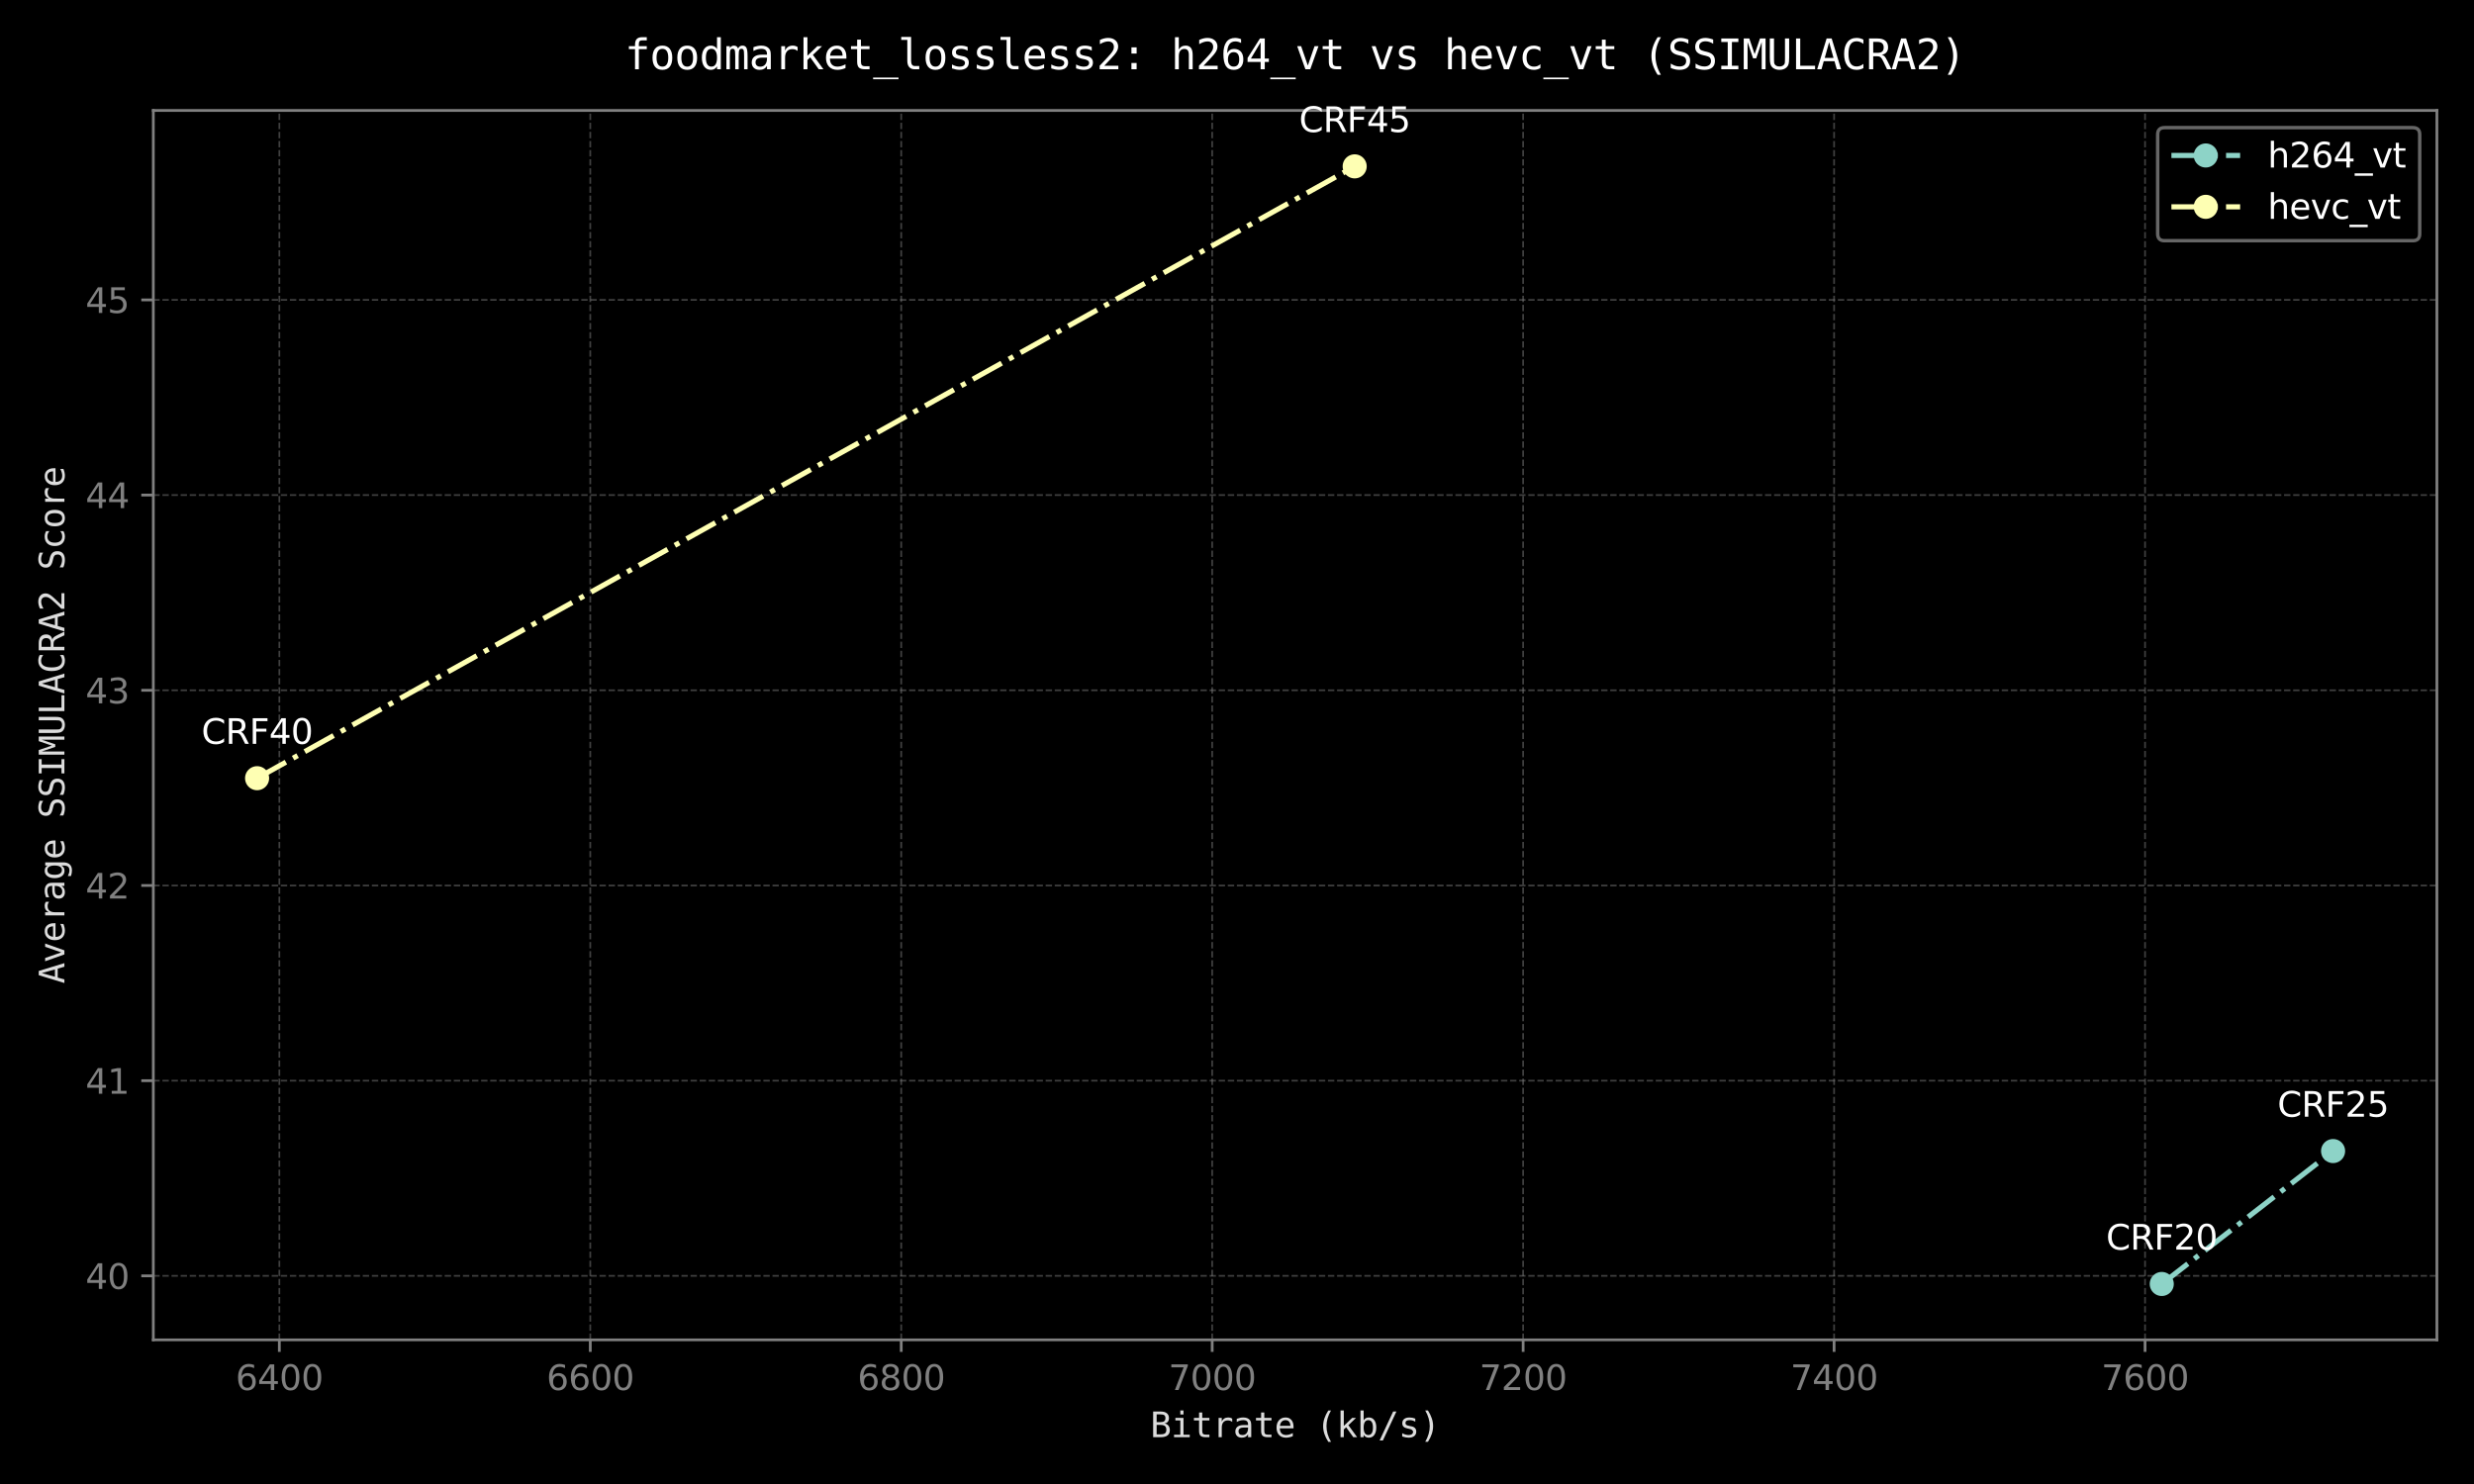 <svg xmlns="http://www.w3.org/2000/svg" xmlns:xlink="http://www.w3.org/1999/xlink" width="960" height="576" viewBox="0 0 720 432"><defs><style>*{stroke-linejoin:round;stroke-linecap:butt}</style></defs><g id="figure_1"><path id="patch_1" d="M0 432h720V0H0z"/><g id="axes_1"><path id="patch_2" d="M44.62 390.04H709.2V32.16H44.61z"/><g id="matplotlib.axis_1"><g id="xtick_1"><path id="line2d_1" d="M81.3 390.04V32.16" clip-path="url(#p00537c7778)" style="fill:none;stroke-dasharray:1.85,.8;stroke-dashoffset:0;stroke:gray;stroke-opacity:.5;stroke-width:.5"/><g id="line2d_2"><defs><path id="m93eb20c99a" d="M0 0v3.5" style="stroke:gray;stroke-width:.8"/></defs><use xlink:href="#m93eb20c99a" x="81.29" y="390.04" style="fill:gray;stroke:gray;stroke-width:.8"/></g><g id="text_1" style="fill:gray" transform="matrix(.1 0 0 -.1 68.57 404.64)"><defs><path id="DejaVuSans-36" d="M2113 2584q-425 0-674-291-248-290-248-796 0-503 248-796 249-292 674-292t673 292q248 293 248 796 0 506-248 796-248 291-673 291zm1253 1979v-575q-238 112-480 171-242 60-480 60-625 0-955-422-329-422-376-1275 184 272 462 417 279 145 613 145 703 0 1111-427 408-426 408-1160 0-719-425-1154Q2819-91 2113-91q-810 0-1238 620-428 621-428 1799 0 1106 525 1764t1409 658q238 0 480-47t505-140z" transform="scale(.016)"/><path id="DejaVuSans-34" d="M2419 4116 825 1625h1594v2491zm-166 550h794V1625h666v-525h-666V0h-628v1100H313v609l1940 2957z" transform="scale(.016)"/><path id="DejaVuSans-30" d="M2034 4250q-487 0-733-480-245-479-245-1442 0-959 245-1439 246-480 733-480 491 0 736 480 246 480 246 1439 0 963-246 1442-245 480-736 480zm0 500q785 0 1199-621 414-620 414-1801 0-1178-414-1799Q2819-91 2034-91q-784 0-1198 620-414 621-414 1799 0 1181 414 1801 414 621 1198 621z" transform="scale(.016)"/></defs><use xlink:href="#DejaVuSans-36"/><use xlink:href="#DejaVuSans-34" x="63.62"/><use xlink:href="#DejaVuSans-30" x="127.25"/><use xlink:href="#DejaVuSans-30" x="190.87"/></g></g><g id="xtick_2"><path id="line2d_3" d="M171.79 390.04V32.16" clip-path="url(#p00537c7778)" style="fill:none;stroke-dasharray:1.85,.8;stroke-dashoffset:0;stroke:gray;stroke-opacity:.5;stroke-width:.5"/><use xlink:href="#m93eb20c99a" id="line2d_4" x="171.79" y="390.04" style="fill:gray;stroke:gray;stroke-width:.8"/><g id="text_2" style="fill:gray" transform="matrix(.1 0 0 -.1 159.06 404.64)"><use xlink:href="#DejaVuSans-36"/><use xlink:href="#DejaVuSans-36" x="63.62"/><use xlink:href="#DejaVuSans-30" x="127.25"/><use xlink:href="#DejaVuSans-30" x="190.87"/></g></g><g id="xtick_3"><path id="line2d_5" d="M262.28 390.04V32.16" clip-path="url(#p00537c7778)" style="fill:none;stroke-dasharray:1.85,.8;stroke-dashoffset:0;stroke:gray;stroke-opacity:.5;stroke-width:.5"/><use xlink:href="#m93eb20c99a" id="line2d_6" x="262.28" y="390.04" style="fill:gray;stroke:gray;stroke-width:.8"/><g id="text_3" style="fill:gray" transform="matrix(.1 0 0 -.1 249.56 404.64)"><defs><path id="DejaVuSans-38" d="M2034 2216q-450 0-708-241-257-241-257-662 0-422 257-663 258-241 708-241t709 242q260 243 260 662 0 421-258 662-257 241-711 241zm-631 268q-406 100-633 378-226 279-226 679 0 559 398 884 399 325 1092 325 697 0 1094-325t397-884q0-400-227-679-226-278-629-378 456-106 710-416 255-309 255-755 0-679-414-1042Q2806-91 2034-91q-771 0-1186 362-414 363-414 1042 0 446 256 755 257 310 713 416zm-231 997q0-362 226-565 227-203 636-203 407 0 636 203 230 203 230 565 0 363-230 566-229 203-636 203-409 0-636-203-226-203-226-566z" transform="scale(.016)"/></defs><use xlink:href="#DejaVuSans-36"/><use xlink:href="#DejaVuSans-38" x="63.62"/><use xlink:href="#DejaVuSans-30" x="127.25"/><use xlink:href="#DejaVuSans-30" x="190.87"/></g></g><g id="xtick_4"><path id="line2d_7" d="M352.78 390.04V32.16" clip-path="url(#p00537c7778)" style="fill:none;stroke-dasharray:1.85,.8;stroke-dashoffset:0;stroke:gray;stroke-opacity:.5;stroke-width:.5"/><use xlink:href="#m93eb20c99a" id="line2d_8" x="352.78" y="390.04" style="fill:gray;stroke:gray;stroke-width:.8"/><g id="text_4" style="fill:gray" transform="matrix(.1 0 0 -.1 340.05 404.64)"><defs><path id="DejaVuSans-37" d="M525 4666h3000v-269L1831 0h-659l1594 4134H525v532z" transform="scale(.016)"/></defs><use xlink:href="#DejaVuSans-37"/><use xlink:href="#DejaVuSans-30" x="63.62"/><use xlink:href="#DejaVuSans-30" x="127.25"/><use xlink:href="#DejaVuSans-30" x="190.87"/></g></g><g id="xtick_5"><path id="line2d_9" d="M443.27 390.04V32.16" clip-path="url(#p00537c7778)" style="fill:none;stroke-dasharray:1.85,.8;stroke-dashoffset:0;stroke:gray;stroke-opacity:.5;stroke-width:.5"/><use xlink:href="#m93eb20c99a" id="line2d_10" x="443.27" y="390.04" style="fill:gray;stroke:gray;stroke-width:.8"/><g id="text_5" style="fill:gray" transform="matrix(.1 0 0 -.1 430.55 404.64)"><defs><path id="DejaVuSans-32" d="M1228 531h2203V0H469v531q359 372 979 998 621 627 780 809 303 340 423 576 121 236 121 464 0 372-261 606-261 235-680 235-297 0-627-103-329-103-704-313v638q381 153 712 231 332 78 607 78 725 0 1156-363 431-362 431-968 0-288-108-546-107-257-392-607-78-91-497-524-418-433-1181-1211z" transform="scale(.016)"/></defs><use xlink:href="#DejaVuSans-37"/><use xlink:href="#DejaVuSans-32" x="63.62"/><use xlink:href="#DejaVuSans-30" x="127.25"/><use xlink:href="#DejaVuSans-30" x="190.87"/></g></g><g id="xtick_6"><path id="line2d_11" d="M533.77 390.04V32.16" clip-path="url(#p00537c7778)" style="fill:none;stroke-dasharray:1.85,.8;stroke-dashoffset:0;stroke:gray;stroke-opacity:.5;stroke-width:.5"/><use xlink:href="#m93eb20c99a" id="line2d_12" x="533.77" y="390.04" style="fill:gray;stroke:gray;stroke-width:.8"/><g id="text_6" style="fill:gray" transform="matrix(.1 0 0 -.1 521.05 404.64)"><use xlink:href="#DejaVuSans-37"/><use xlink:href="#DejaVuSans-34" x="63.62"/><use xlink:href="#DejaVuSans-30" x="127.25"/><use xlink:href="#DejaVuSans-30" x="190.87"/></g></g><g id="xtick_7"><path id="line2d_13" d="M624.27 390.04V32.16" clip-path="url(#p00537c7778)" style="fill:none;stroke-dasharray:1.85,.8;stroke-dashoffset:0;stroke:gray;stroke-opacity:.5;stroke-width:.5"/><use xlink:href="#m93eb20c99a" id="line2d_14" x="624.27" y="390.04" style="fill:gray;stroke:gray;stroke-width:.8"/><g id="text_7" style="fill:gray" transform="matrix(.1 0 0 -.1 611.54 404.64)"><use xlink:href="#DejaVuSans-37"/><use xlink:href="#DejaVuSans-36" x="63.62"/><use xlink:href="#DejaVuSans-30" x="127.25"/><use xlink:href="#DejaVuSans-30" x="190.87"/></g></g><g id="text_8" style="fill:#dcdcdc" transform="matrix(.1 0 0 -.1 334.77 418.37)"><defs><path id="DejaVuSansMono-42" d="M1153 2228V519h747q550 0 784 192 235 192 235 633 0 456-247 670t-772 214h-747zm0 1919V2741h735q456 0 660 175 205 175 205 565 0 353-202 509-201 157-663 157h-735zm-634 519h1381q716 0 1103-310 388-309 388-875 0-428-205-675t-614-309q459-69 720-393 261-323 261-823 0-634-416-958Q2722 0 1900 0H519v4666z" transform="scale(.016)"/><path id="DejaVuSansMono-69" d="M800 3500h1472V447h1141V0H556v447h1141v2606H800v447zm897 1363h575v-729h-575v729z" transform="scale(.016)"/><path id="DejaVuSansMono-74" d="M1919 4494v-994h1306v-447H1919V1153q0-387 147-541 147-153 512-153h647V0h-703q-647 0-913 259-265 260-265 894v1900H409v447h935v994h575z" transform="scale(.016)"/><path id="DejaVuSansMono-72" d="M3609 2778q-184 144-375 209-190 66-418 66-538 0-823-338-284-337-284-974V0h-578v3500h578v-684q144 372 442 570 299 198 708 198 213 0 397-53 185-53 353-165v-588z" transform="scale(.016)"/><path id="DejaVuSansMono-61" d="M2194 1759h-191q-503 0-758-177-254-176-254-526 0-315 190-490 191-175 528-175 475 0 747 329 272 330 275 911v128h-537zm1115 238V0h-578v519q-184-313-464-462-279-148-679-148-535 0-854 302-318 302-318 808 0 584 392 887t1151 303h772v91q-3 419-213 608-209 189-668 189-294 0-594-85-300-84-584-246v575q319 122 611 182 292 61 567 61 434 0 742-128t499-384q118-156 168-386t50-689z" transform="scale(.016)"/><path id="DejaVuSansMono-65" d="M3475 1894v-281H984v-19q0-572 298-885 299-312 843-312 275 0 575 87 300 88 641 266V178Q3013 44 2708-23q-305-68-589-68-816 0-1276 489-459 490-459 1349 0 837 450 1337t1200 500q669 0 1055-453t386-1237zm-575 169q-12 506-239 770t-652 264q-415 0-684-275t-319-763l1894 4z" transform="scale(.016)"/><path id="DejaVuSansMono-28" d="M2766 4856q-416-712-621-1420-204-708-204-1427 0-715 204-1425 205-709 621-1428h-500q-472 744-704 1448-231 705-231 1405 0 697 231 1403 232 707 704 1444h500z" transform="scale(.016)"/><path id="DejaVuSansMono-6b" d="M738 4863h593V2047l1510 1453h700L2163 2181 3756 0h-703L1759 1806l-428-403V0H738v4863z" transform="scale(.016)"/><path id="DejaVuSansMono-62" d="M2869 1747q0 669-213 1009-212 341-628 341-419 0-635-342-215-342-215-1008 0-663 215-1007 216-343 635-343 416 0 628 340 213 341 213 1010zM1178 3053q138 256 380 393 242 138 561 138 631 0 993-486 363-485 363-1339 0-865-364-1358-364-492-998-492-313 0-552 136t-383 396V0H603v4863h575V3053z" transform="scale(.016)"/><path id="DejaVuSansMono-2f" d="M2778 4666h594L916-594H319l2459 5260z" transform="scale(.016)"/><path id="DejaVuSansMono-73" d="M3041 3378v-562q-247 143-497 215t-510 72q-390 0-583-127-192-126-192-385 0-235 144-351 144-115 716-224l231-44q428-81 648-325 221-244 221-634 0-519-369-812Q2481-91 1825-91q-259 0-544 55-284 55-615 164v594q322-166 615-249 294-82 557-82 381 0 590 154 210 155 210 433 0 400-766 553l-25 7-216 43q-497 97-725 327t-228 626q0 504 340 777 341 273 973 273 281 0 540-52 260-51 510-154z" transform="scale(.016)"/><path id="DejaVuSansMono-29" d="M1088 4856h500q471-737 702-1444 232-706 232-1403 0-703-232-1409-231-706-702-1444h-500q415 725 620 1434 205 710 205 1419 0 713-205 1422-205 710-620 1425z" transform="scale(.016)"/></defs><use xlink:href="#DejaVuSansMono-42"/><use xlink:href="#DejaVuSansMono-69" x="60.21"/><use xlink:href="#DejaVuSansMono-74" x="120.41"/><use xlink:href="#DejaVuSansMono-72" x="180.62"/><use xlink:href="#DejaVuSansMono-61" x="240.82"/><use xlink:href="#DejaVuSansMono-74" x="301.03"/><use xlink:href="#DejaVuSansMono-65" x="361.23"/><use xlink:href="#DejaVuSansMono-20" x="421.44"/><use xlink:href="#DejaVuSansMono-28" x="481.64"/><use xlink:href="#DejaVuSansMono-6b" x="541.85"/><use xlink:href="#DejaVuSansMono-62" x="602.05"/><use xlink:href="#DejaVuSansMono-2f" x="662.26"/><use xlink:href="#DejaVuSansMono-73" x="722.46"/><use xlink:href="#DejaVuSansMono-29" x="782.67"/></g></g><g id="matplotlib.axis_2"><g id="ytick_1"><path id="line2d_15" d="M44.62 371.41H709.2" clip-path="url(#p00537c7778)" style="fill:none;stroke-dasharray:1.85,.8;stroke-dashoffset:0;stroke:gray;stroke-opacity:.5;stroke-width:.5"/><g id="line2d_16"><defs><path id="m62f74118c4" d="M0 0h-3.5" style="stroke:gray;stroke-width:.8"/></defs><use xlink:href="#m62f74118c4" x="44.62" y="371.41" style="fill:gray;stroke:gray;stroke-width:.8"/></g><g id="text_9" style="fill:gray" transform="matrix(.1 0 0 -.1 24.89 375.21)"><use xlink:href="#DejaVuSans-34"/><use xlink:href="#DejaVuSans-30" x="63.62"/></g></g><g id="ytick_2"><path id="line2d_17" d="M44.62 314.6H709.2" clip-path="url(#p00537c7778)" style="fill:none;stroke-dasharray:1.85,.8;stroke-dashoffset:0;stroke:gray;stroke-opacity:.5;stroke-width:.5"/><use xlink:href="#m62f74118c4" id="line2d_18" x="44.62" y="314.59" style="fill:gray;stroke:gray;stroke-width:.8"/><g id="text_10" style="fill:gray" transform="matrix(.1 0 0 -.1 24.89 318.4)"><defs><path id="DejaVuSans-31" d="M794 531h1031v3560L703 3866v575l1116 225h631V531h1031V0H794v531z" transform="scale(.016)"/></defs><use xlink:href="#DejaVuSans-34"/><use xlink:href="#DejaVuSans-31" x="63.62"/></g></g><g id="ytick_3"><path id="line2d_19" d="M44.62 257.77H709.2" clip-path="url(#p00537c7778)" style="fill:none;stroke-dasharray:1.85,.8;stroke-dashoffset:0;stroke:gray;stroke-opacity:.5;stroke-width:.5"/><use xlink:href="#m62f74118c4" id="line2d_20" x="44.62" y="257.77" style="fill:gray;stroke:gray;stroke-width:.8"/><g id="text_11" style="fill:gray" transform="matrix(.1 0 0 -.1 24.89 261.57)"><use xlink:href="#DejaVuSans-34"/><use xlink:href="#DejaVuSans-32" x="63.62"/></g></g><g id="ytick_4"><path id="line2d_21" d="M44.62 200.95H709.2" clip-path="url(#p00537c7778)" style="fill:none;stroke-dasharray:1.85,.8;stroke-dashoffset:0;stroke:gray;stroke-opacity:.5;stroke-width:.5"/><use xlink:href="#m62f74118c4" id="line2d_22" x="44.62" y="200.95" style="fill:gray;stroke:gray;stroke-width:.8"/><g id="text_12" style="fill:gray" transform="matrix(.1 0 0 -.1 24.89 204.75)"><defs><path id="DejaVuSans-33" d="M2597 2516q453-97 707-404 255-306 255-756 0-690-475-1069Q2609-91 1734-91q-293 0-604 58T488 141v609q262-153 574-231 313-78 654-78 593 0 904 234t311 681q0 413-289 645-289 233-804 233h-544v519h569q465 0 712 186t247 536q0 359-255 551-254 193-729 193-260 0-557-57-297-56-653-174v562q360 100 674 150t592 50q719 0 1137-327 419-326 419-882 0-388-222-655t-631-370z" transform="scale(.016)"/></defs><use xlink:href="#DejaVuSans-34"/><use xlink:href="#DejaVuSans-33" x="63.62"/></g></g><g id="ytick_5"><path id="line2d_23" d="M44.62 144.12H709.2" clip-path="url(#p00537c7778)" style="fill:none;stroke-dasharray:1.85,.8;stroke-dashoffset:0;stroke:gray;stroke-opacity:.5;stroke-width:.5"/><use xlink:href="#m62f74118c4" id="line2d_24" x="44.62" y="144.12" style="fill:gray;stroke:gray;stroke-width:.8"/><g id="text_13" style="fill:gray" transform="matrix(.1 0 0 -.1 24.89 147.92)"><use xlink:href="#DejaVuSans-34"/><use xlink:href="#DejaVuSans-34" x="63.62"/></g></g><g id="ytick_6"><path id="line2d_25" d="M44.62 87.3H709.2" clip-path="url(#p00537c7778)" style="fill:none;stroke-dasharray:1.85,.8;stroke-dashoffset:0;stroke:gray;stroke-opacity:.5;stroke-width:.5"/><use xlink:href="#m62f74118c4" id="line2d_26" x="44.62" y="87.3" style="fill:gray;stroke:gray;stroke-width:.8"/><g id="text_14" style="fill:gray" transform="matrix(.1 0 0 -.1 24.89 91.1)"><defs><path id="DejaVuSans-35" d="M691 4666h2478v-532H1269V2991q137 47 274 70 138 23 276 23 781 0 1237-428 457-428 457-1159 0-753-469-1171Q2575-91 1722-91q-294 0-599 50Q819 9 494 109v635q281-153 581-228t634-75q541 0 856 284 316 284 316 772 0 487-316 771-315 285-856 285-253 0-505-56-251-56-513-175v2344z" transform="scale(.016)"/></defs><use xlink:href="#DejaVuSans-34"/><use xlink:href="#DejaVuSans-35" x="63.62"/></g></g><g id="text_15" style="fill:#dcdcdc" transform="matrix(0 -.1 -.1 0 18.74 286.35)"><defs><path id="DejaVuSansMono-41" d="m1925 4109-666-2387h1332l-666 2387zm-381 557h765L3738 0h-654l-343 1216H1106L769 0H116l1428 4666z" transform="scale(.016)"/><path id="DejaVuSansMono-76" d="M313 3500h596L1925 563l1019 2937h597L2297 0h-741L313 3500z" transform="scale(.016)"/><path id="DejaVuSansMono-67" d="M2681 1778q0 647-211 983t-614 336q-422 0-644-336-221-336-221-983t223-986q224-339 649-339 396 0 607 340 211 341 211 985zm575-1553q0-788-372-1194-371-406-1093-406-238 0-498 44-259 43-518 128v569q306-144 556-213t460-69q465 0 677 254 213 253 213 803v415q-137-293-375-437-237-144-578-144-612 0-978 490-366 491-366 1313 0 825 366 1315 366 491 978 491 338 0 572-134t381-416v454h575V225z" transform="scale(.016)"/><path id="DejaVuSansMono-53" d="M3163 4506v-640q-288 184-577 278t-583 94q-447 0-706-208t-259-561q0-310 170-473 170-162 636-271l331-75q656-153 956-481t300-894q0-666-413-1016Q2606-91 1819-91q-328 0-660 71-331 70-665 211v672q359-229 679-335 321-106 646-106 478 0 743 214 266 214 266 598 0 350-183 534-182 185-636 285l-337 78q-650 147-944 444t-294 797q0 625 420 1001 421 377 1118 377 269 0 565-61 297-61 626-183z" transform="scale(.016)"/><path id="DejaVuSansMono-49" d="M628 4666h2591v-532h-978V531h978V0H628v531h978v3603H628v532z" transform="scale(.016)"/><path id="DejaVuSansMono-4d" d="M269 4666h844l806-2375 812 2375h847V0h-584v4122l-831-2459h-479L850 4122V0H269v4666z" transform="scale(.016)"/><path id="DejaVuSansMono-55" d="M459 1791v2875h635V1503q0-340 18-486 19-145 66-223 100-185 289-279 189-93 458-93 272 0 459 93 188 94 291 279 47 78 65 221 19 144 19 482v3169h632V1791q0-716-89-1018-89-301-308-498Q2788 91 2522 0t-597-91q-328 0-594 91-265 91-475 275-215 194-306 501-91 308-91 1015z" transform="scale(.016)"/><path id="DejaVuSansMono-4c" d="M672 4666h634V531h2253V0H672v4666z" transform="scale(.016)"/><path id="DejaVuSansMono-43" d="M3353 166Q3113 38 2859-26q-253-65-537-65-897 0-1393 634-495 635-495 1785 0 1144 498 1783 499 639 1390 639 284 0 537-64 254-64 494-192v-647q-231 191-497 291-265 100-534 100-616 0-922-475t-306-1435q0-956 306-1431t922-475q275 0 539 100t492 291V166z" transform="scale(.016)"/><path id="DejaVuSansMono-52" d="M2375 2203q244-62 416-236 172-173 428-692L3853 0h-678l-556 1178q-241 503-433 648-192 146-502 146h-603V0H447v4666h1300q769 0 1178-347t409-1003q0-463-252-755-251-292-707-358zM1081 4147V2491h691q453 0 675 203t222 622q0 403-236 617t-686 214h-666z" transform="scale(.016)"/><path id="DejaVuSansMono-32" d="M1166 531h2143V0H475v531q584 616 1021 1088 438 472 604 665 313 382 422 618t109 482q0 391-230 613-229 222-629 222-284 0-597-103-312-103-662-313v638q321 153 632 231t614 78q685 0 1102-364t417-955q0-300-139-600t-451-662q-175-203-508-563-333-359-1014-1075z" transform="scale(.016)"/><path id="DejaVuSansMono-63" d="M3316 178Q3084 44 2839-23q-245-68-501-68-813 0-1271 487-458 488-458 1351 0 862 458 1349 458 488 1271 488 253 0 493-66 241-65 485-202v-603q-228 203-458 293-230 91-520 91-541 0-832-350-290-350-290-1000 0-647 292-999 292-351 830-351 300 0 537 92 238 92 441 286V178z" transform="scale(.016)"/><path id="DejaVuSansMono-6f" d="M1925 3097q-437 0-662-341-225-340-225-1009 0-666 225-1008t662-342q441 0 666 342t225 1008q0 669-225 1009-225 341-666 341zm0 487q728 0 1114-472 386-471 386-1365 0-897-385-1368Q2656-91 1925-91q-728 0-1113 470-384 471-384 1368 0 894 384 1365 385 472 1113 472z" transform="scale(.016)"/></defs><use xlink:href="#DejaVuSansMono-41"/><use xlink:href="#DejaVuSansMono-76" x="60.21"/><use xlink:href="#DejaVuSansMono-65" x="120.41"/><use xlink:href="#DejaVuSansMono-72" x="180.62"/><use xlink:href="#DejaVuSansMono-61" x="240.82"/><use xlink:href="#DejaVuSansMono-67" x="301.03"/><use xlink:href="#DejaVuSansMono-65" x="361.23"/><use xlink:href="#DejaVuSansMono-20" x="421.44"/><use xlink:href="#DejaVuSansMono-53" x="481.64"/><use xlink:href="#DejaVuSansMono-53" x="541.85"/><use xlink:href="#DejaVuSansMono-49" x="602.05"/><use xlink:href="#DejaVuSansMono-4d" x="662.26"/><use xlink:href="#DejaVuSansMono-55" x="722.46"/><use xlink:href="#DejaVuSansMono-4c" x="782.67"/><use xlink:href="#DejaVuSansMono-41" x="842.87"/><use xlink:href="#DejaVuSansMono-43" x="903.08"/><use xlink:href="#DejaVuSansMono-52" x="963.28"/><use xlink:href="#DejaVuSansMono-41" x="1023.49"/><use xlink:href="#DejaVuSansMono-32" x="1083.69"/><use xlink:href="#DejaVuSansMono-20" x="1143.9"/><use xlink:href="#DejaVuSansMono-53" x="1204.1"/><use xlink:href="#DejaVuSansMono-63" x="1264.31"/><use xlink:href="#DejaVuSansMono-6f" x="1324.51"/><use xlink:href="#DejaVuSansMono-72" x="1384.72"/><use xlink:href="#DejaVuSansMono-65" x="1444.92"/></g></g><g id="line2d_27"><path d="m629.13 373.77 49.86-38.69" clip-path="url(#p00537c7778)" style="fill:none;stroke-dasharray:9.6,2.4,1.5,2.4;stroke-dashoffset:0;stroke:#8dd3c7;stroke-width:1.5"/><defs><path id="m2b18fc2da8" d="M0 3a3 3 0 1 0 0-6 3 3 0 0 0 0 6z" style="stroke:#8dd3c7"/></defs><g clip-path="url(#p00537c7778)"><use xlink:href="#m2b18fc2da8" x="629.13" y="373.77" style="fill:#8dd3c7;stroke:#8dd3c7"/><use xlink:href="#m2b18fc2da8" x="678.99" y="335.08" style="fill:#8dd3c7;stroke:#8dd3c7"/></g></g><g id="line2d_28"><path d="M74.82 226.54 394.25 48.43" clip-path="url(#p00537c7778)" style="fill:none;stroke-dasharray:9.6,2.4,1.5,2.4;stroke-dashoffset:0;stroke:#feffb3;stroke-width:1.5"/><defs><path id="m3b32ca61c7" d="M0 3a3 3 0 1 0 0-6 3 3 0 0 0 0 6z" style="stroke:#feffb3"/></defs><g clip-path="url(#p00537c7778)"><use xlink:href="#m3b32ca61c7" x="74.82" y="226.54" style="fill:#feffb3;stroke:#feffb3"/><use xlink:href="#m3b32ca61c7" x="394.25" y="48.43" style="fill:#feffb3;stroke:#feffb3"/></g></g><path id="patch_3" d="M44.62 390.04V32.16" style="fill:none;stroke:gray;stroke-width:.8;stroke-linejoin:miter;stroke-linecap:square"/><path id="patch_4" d="M709.2 390.04V32.16" style="fill:none;stroke:gray;stroke-width:.8;stroke-linejoin:miter;stroke-linecap:square"/><path id="patch_5" d="M44.62 390.04H709.2" style="fill:none;stroke:gray;stroke-width:.8;stroke-linejoin:miter;stroke-linecap:square"/><path id="patch_6" d="M44.62 32.16H709.2" style="fill:none;stroke:gray;stroke-width:.8;stroke-linejoin:miter;stroke-linecap:square"/><g id="text_16" style="fill:#fff" transform="matrix(.1 0 0 -.1 612.92 363.77)"><defs><path id="DejaVuSans-43" d="M4122 4306v-665q-319 297-680 443-361 147-767 147-800 0-1225-489t-425-1414q0-922 425-1411t1225-489q406 0 767 147t680 444V359q-331-225-702-338-370-112-782-112-1060 0-1670 648-609 649-609 1771 0 1125 609 1773 610 649 1670 649 418 0 788-111 371-111 696-333z" transform="scale(.016)"/><path id="DejaVuSans-52" d="M2841 2188q203-69 395-294t386-619L4263 0h-679l-596 1197q-232 469-449 622t-592 153h-688V0H628v4666h1425q800 0 1194-335 394-334 394-1009 0-441-205-732-205-290-595-402zM1259 4147V2491h794q456 0 689 211t233 620q0 409-233 617t-689 208h-794z" transform="scale(.016)"/><path id="DejaVuSans-46" d="M628 4666h2681v-532H1259V2759h1850v-531H1259V0H628v4666z" transform="scale(.016)"/></defs><use xlink:href="#DejaVuSans-43"/><use xlink:href="#DejaVuSans-52" x="69.82"/><use xlink:href="#DejaVuSans-46" x="139.31"/><use xlink:href="#DejaVuSans-32" x="196.83"/><use xlink:href="#DejaVuSans-30" x="260.45"/></g><g id="text_17" style="fill:#fff" transform="matrix(.1 0 0 -.1 662.79 325.08)"><use xlink:href="#DejaVuSans-43"/><use xlink:href="#DejaVuSans-52" x="69.82"/><use xlink:href="#DejaVuSans-46" x="139.31"/><use xlink:href="#DejaVuSans-32" x="196.83"/><use xlink:href="#DejaVuSans-35" x="260.45"/></g><g id="text_18" style="fill:#fff" transform="matrix(.1 0 0 -.1 58.62 216.54)"><use xlink:href="#DejaVuSans-43"/><use xlink:href="#DejaVuSans-52" x="69.82"/><use xlink:href="#DejaVuSans-46" x="139.31"/><use xlink:href="#DejaVuSans-34" x="196.83"/><use xlink:href="#DejaVuSans-30" x="260.45"/></g><g id="text_19" style="fill:#fff" transform="matrix(.1 0 0 -.1 378.05 38.43)"><use xlink:href="#DejaVuSans-43"/><use xlink:href="#DejaVuSans-52" x="69.82"/><use xlink:href="#DejaVuSans-46" x="139.31"/><use xlink:href="#DejaVuSans-34" x="196.83"/><use xlink:href="#DejaVuSans-35" x="260.45"/></g><g id="text_20" style="fill:#fff" transform="matrix(.12 0 0 -.12 181.85 20.16)"><defs><path id="DejaVuSansMono-66" d="M3322 4863v-479h-653q-310 0-430-127-120-126-120-448v-309h1203v-447H2119V0h-575v3053H609v447h935v244q0 575 264 847t823 272h691z" transform="scale(.016)"/><path id="DejaVuSansMono-64" d="M2681 3053v1810h575V0h-575v441q-143-260-383-396-239-136-551-136-634 0-999 492-364 493-364 1358 0 854 366 1339 366 486 997 486 316 0 556-136 241-135 378-395zM991 1747q0-669 212-1010 213-340 628-340 416 0 633 343 217 344 217 1007 0 666-217 1008t-633 342q-415 0-628-341-212-340-212-1009z" transform="scale(.016)"/><path id="DejaVuSansMono-6d" d="M2113 3144q106 225 270 332 164 108 395 108 422 0 595-327 174-326 174-1229V0h-525v2003q0 741-83 920-83 180-301 180-250 0-343-192-92-192-92-908V0h-525v2003q0 750-89 925t-320 175q-228 0-317-192t-89-908V0H341v3500h522v-300q103 188 257 286 155 98 352 98 237 0 395-109t246-331z" transform="scale(.016)"/><path id="DejaVuSansMono-5f" d="M3853-1259v-250H0v250h3853z" transform="scale(.016)"/><path id="DejaVuSansMono-6c" d="M1997 1269q0-388 142-585 142-196 420-196h672V0h-728q-515 0-798 331-283 332-283 938v3178H500v450h1497V1269z" transform="scale(.016)"/><path id="DejaVuSansMono-3a" d="M1528 3322h788v-947h-788v947zm0-2369h788V0h-788v953z" transform="scale(.016)"/><path id="DejaVuSansMono-68" d="M3284 2169V0h-578v2169q0 472-166 693-165 222-518 222-403 0-621-286-217-285-217-820V0H609v4863h575V2975q154 300 416 454 263 155 622 155 534 0 798-352 264-351 264-1063z" transform="scale(.016)"/><path id="DejaVuSansMono-36" d="M3097 4563v-582q-197 116-419 177t-462 61q-600 0-910-452-309-451-309-1329 150 312 415 479 266 167 610 167 675 0 1045-414 371-414 371-1173 0-756-382-1172Q2675-91 1984-91q-812 0-1190 583T416 2328q0 1181 454 1801 455 621 1318 621 231 0 462-49 231-48 447-138zM1972 2591q-403 0-635-291-231-291-231-803 0-513 231-804 232-290 635-290 419 0 631 276 213 277 213 818 0 544-213 819-212 275-631 275z" transform="scale(.016)"/><path id="DejaVuSansMono-34" d="M2297 4091 825 1625h1472v2466zm-103 575h731V1625h622v-512h-622V0h-628v1113H319v596l1875 2957z" transform="scale(.016)"/></defs><use xlink:href="#DejaVuSansMono-66"/><use xlink:href="#DejaVuSansMono-6f" x="60.21"/><use xlink:href="#DejaVuSansMono-6f" x="120.41"/><use xlink:href="#DejaVuSansMono-64" x="180.62"/><use xlink:href="#DejaVuSansMono-6d" x="240.82"/><use xlink:href="#DejaVuSansMono-61" x="301.03"/><use xlink:href="#DejaVuSansMono-72" x="361.23"/><use xlink:href="#DejaVuSansMono-6b" x="421.44"/><use xlink:href="#DejaVuSansMono-65" x="481.64"/><use xlink:href="#DejaVuSansMono-74" x="541.85"/><use xlink:href="#DejaVuSansMono-5f" x="602.05"/><use xlink:href="#DejaVuSansMono-6c" x="662.26"/><use xlink:href="#DejaVuSansMono-6f" x="722.46"/><use xlink:href="#DejaVuSansMono-73" x="782.67"/><use xlink:href="#DejaVuSansMono-73" x="842.87"/><use xlink:href="#DejaVuSansMono-6c" x="903.08"/><use xlink:href="#DejaVuSansMono-65" x="963.28"/><use xlink:href="#DejaVuSansMono-73" x="1023.49"/><use xlink:href="#DejaVuSansMono-73" x="1083.69"/><use xlink:href="#DejaVuSansMono-32" x="1143.9"/><use xlink:href="#DejaVuSansMono-3a" x="1204.1"/><use xlink:href="#DejaVuSansMono-20" x="1264.31"/><use xlink:href="#DejaVuSansMono-68" x="1324.51"/><use xlink:href="#DejaVuSansMono-32" x="1384.72"/><use xlink:href="#DejaVuSansMono-36" x="1444.92"/><use xlink:href="#DejaVuSansMono-34" x="1505.13"/><use xlink:href="#DejaVuSansMono-5f" x="1565.33"/><use xlink:href="#DejaVuSansMono-76" x="1625.54"/><use xlink:href="#DejaVuSansMono-74" x="1685.74"/><use xlink:href="#DejaVuSansMono-20" x="1745.95"/><use xlink:href="#DejaVuSansMono-76" x="1806.15"/><use xlink:href="#DejaVuSansMono-73" x="1866.36"/><use xlink:href="#DejaVuSansMono-20" x="1926.56"/><use xlink:href="#DejaVuSansMono-68" x="1986.77"/><use xlink:href="#DejaVuSansMono-65" x="2046.97"/><use xlink:href="#DejaVuSansMono-76" x="2107.18"/><use xlink:href="#DejaVuSansMono-63" x="2167.38"/><use xlink:href="#DejaVuSansMono-5f" x="2227.59"/><use xlink:href="#DejaVuSansMono-76" x="2287.79"/><use xlink:href="#DejaVuSansMono-74" x="2348"/><use xlink:href="#DejaVuSansMono-20" x="2408.2"/><use xlink:href="#DejaVuSansMono-28" x="2468.41"/><use xlink:href="#DejaVuSansMono-53" x="2528.61"/><use xlink:href="#DejaVuSansMono-53" x="2588.82"/><use xlink:href="#DejaVuSansMono-49" x="2649.02"/><use xlink:href="#DejaVuSansMono-4d" x="2709.23"/><use xlink:href="#DejaVuSansMono-55" x="2769.43"/><use xlink:href="#DejaVuSansMono-4c" x="2829.64"/><use xlink:href="#DejaVuSansMono-41" x="2889.84"/><use xlink:href="#DejaVuSansMono-43" x="2950.05"/><use xlink:href="#DejaVuSansMono-52" x="3010.25"/><use xlink:href="#DejaVuSansMono-41" x="3070.46"/><use xlink:href="#DejaVuSansMono-32" x="3130.66"/><use xlink:href="#DejaVuSansMono-29" x="3190.87"/></g><g id="legend_1"><path id="patch_7" d="M629.94 70.07h72.26q2 0 2-2V39.16q0-2-2-2h-72.26q-2 0-2 2v28.91q0 2 2 2z" style="opacity:.8;stroke:gray;stroke-linejoin:miter"/><g id="line2d_29"><path d="M631.94 45.26h20" style="fill:none;stroke-dasharray:9.6,2.4,1.5,2.4;stroke-dashoffset:0;stroke:#8dd3c7;stroke-width:1.5"/><use xlink:href="#m2b18fc2da8" x="641.94" y="45.26" style="fill:#8dd3c7;stroke:#8dd3c7"/></g><g id="text_21" style="fill:#fff" transform="matrix(.1 0 0 -.1 659.94 48.76)"><defs><path id="DejaVuSans-68" d="M3513 2113V0h-575v2094q0 497-194 743-194 247-581 247-466 0-735-297-269-296-269-809V0H581v4863h578V2956q207 316 486 472 280 156 646 156 603 0 912-373 310-373 310-1098z" transform="scale(.016)"/><path id="DejaVuSans-5f" d="M3263-1063v-446H-63v446h3326z" transform="scale(.016)"/><path id="DejaVuSans-76" d="M191 3500h609L1894 563l1094 2937h609L2284 0h-781L191 3500z" transform="scale(.016)"/><path id="DejaVuSans-74" d="M1172 4494v-994h1184v-447H1172V1153q0-428 117-550t477-122h590V0h-590q-666 0-919 248-253 249-253 905v1900H172v447h422v994h578z" transform="scale(.016)"/></defs><use xlink:href="#DejaVuSans-68"/><use xlink:href="#DejaVuSans-32" x="63.38"/><use xlink:href="#DejaVuSans-36" x="127"/><use xlink:href="#DejaVuSans-34" x="190.63"/><use xlink:href="#DejaVuSans-5f" x="254.25"/><use xlink:href="#DejaVuSans-76" x="304.25"/><use xlink:href="#DejaVuSans-74" x="363.43"/></g><g id="line2d_30"><path d="M631.94 60.21h20" style="fill:none;stroke-dasharray:9.6,2.4,1.5,2.4;stroke-dashoffset:0;stroke:#feffb3;stroke-width:1.5"/><use xlink:href="#m3b32ca61c7" x="641.94" y="60.21" style="fill:#feffb3;stroke:#feffb3"/></g><g id="text_22" style="fill:#fff" transform="matrix(.1 0 0 -.1 659.94 63.71)"><defs><path id="DejaVuSans-65" d="M3597 1894v-281H953q38-594 358-905t892-311q331 0 642 81t618 244V178Q3153 47 2828-22t-659-69q-838 0-1327 487-489 488-489 1320 0 859 464 1363 464 505 1252 505 706 0 1117-455 411-454 411-1235zm-575 169q-6 471-264 752-258 282-683 282-481 0-770-272t-333-766l2050 4z" transform="scale(.016)"/><path id="DejaVuSans-63" d="M3122 3366v-538q-244 135-489 202t-495 67q-560 0-870-355-309-354-309-995t309-996q310-354 870-354 250 0 495 67t489 202V134Q2881 22 2623-34q-257-57-548-57-791 0-1257 497-465 497-465 1341 0 856 470 1346 471 491 1290 491 265 0 518-55 253-54 491-163z" transform="scale(.016)"/></defs><use xlink:href="#DejaVuSans-68"/><use xlink:href="#DejaVuSans-65" x="63.38"/><use xlink:href="#DejaVuSans-76" x="124.9"/><use xlink:href="#DejaVuSans-63" x="184.08"/><use xlink:href="#DejaVuSans-5f" x="239.06"/><use xlink:href="#DejaVuSans-76" x="289.06"/><use xlink:href="#DejaVuSans-74" x="348.24"/></g></g></g></g><defs><clipPath id="p00537c7778"><path d="M44.62 32.16h664.59v357.88H44.62z"/></clipPath></defs></svg>